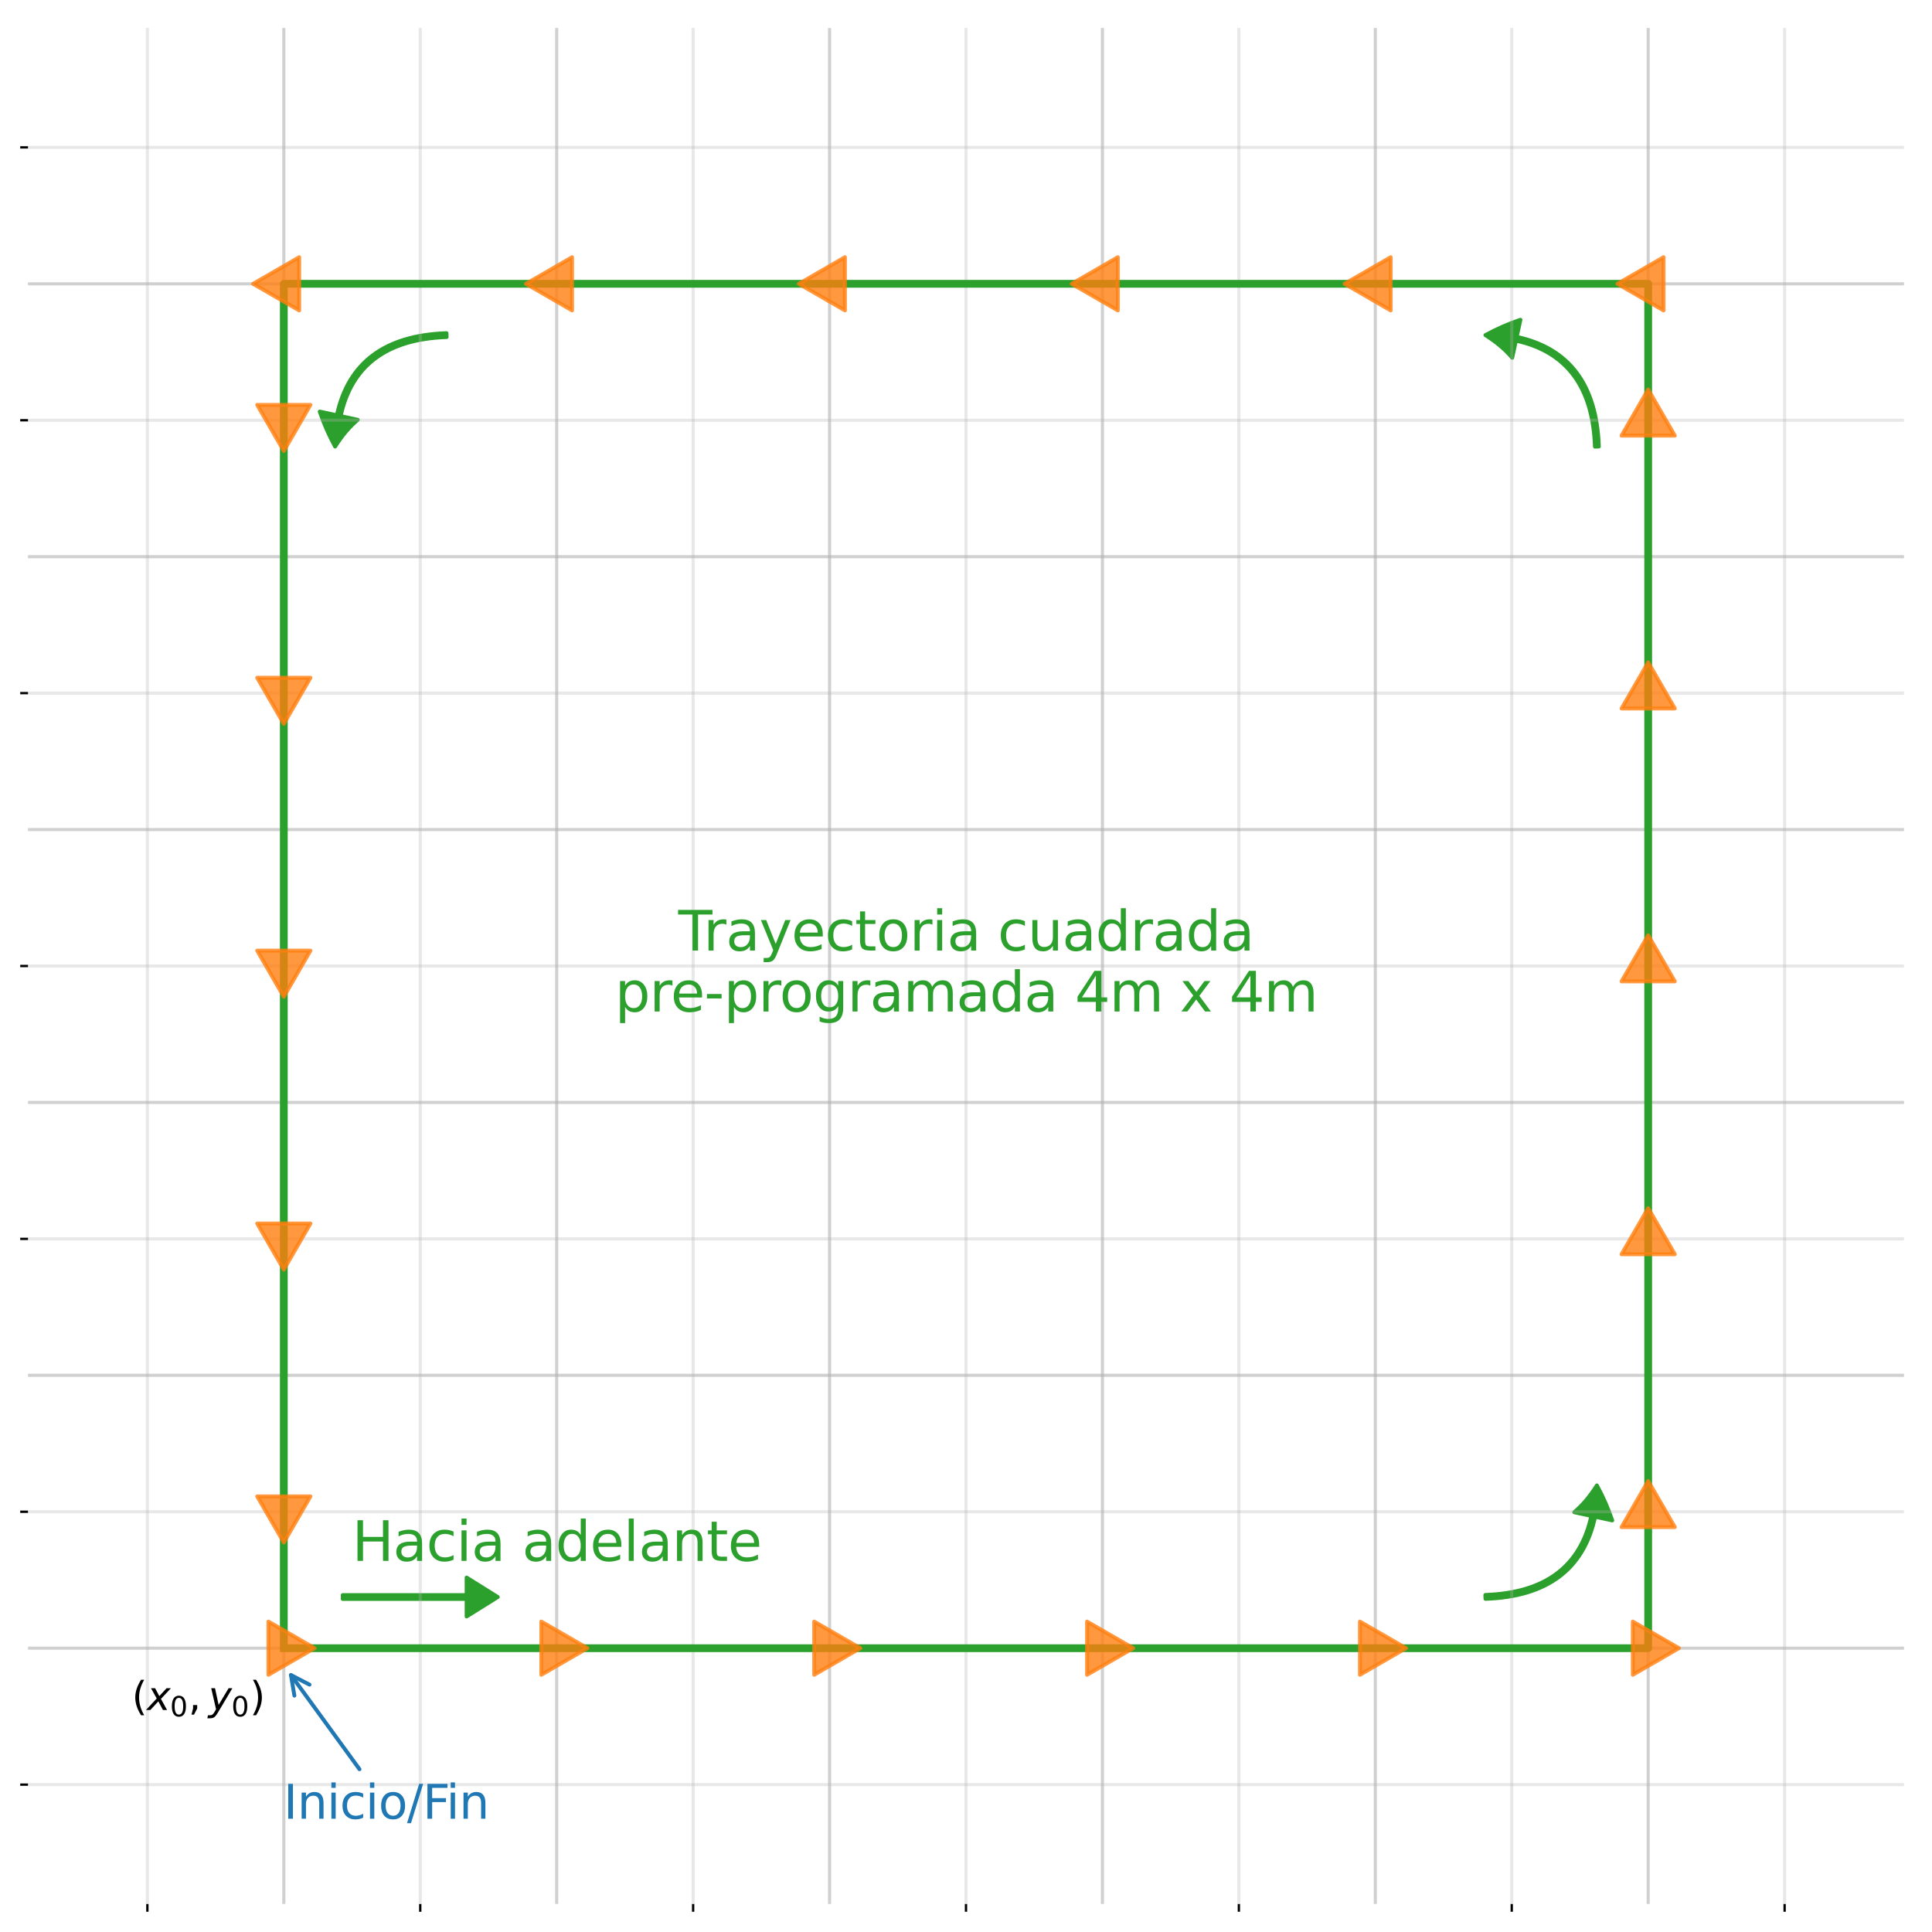 <?xml version="1.0" encoding="utf-8" standalone="no"?>
<!DOCTYPE svg PUBLIC "-//W3C//DTD SVG 1.1//EN"
  "http://www.w3.org/Graphics/SVG/1.1/DTD/svg11.dtd">
<svg xmlns:xlink="http://www.w3.org/1999/xlink" width="496.8pt" height="496.8pt" viewBox="0 0 496.8 496.8" xmlns="http://www.w3.org/2000/svg" version="1.1">
 <defs>
  <style type="text/css">*{stroke-linejoin: round; stroke-linecap: butt}</style>
 </defs>
 <g id="figure_1">
  <g id="patch_1">
   <path d="M 0 496.8 
L 496.8 496.8 
L 496.8 0 
L 0 0 
z
" style="fill: #ffffff"/>
  </g>
  <g id="axes_1">
   <g id="patch_2">
    <path d="M 7.2 489.6 
L 489.6 489.6 
L 489.6 7.2 
L 7.2 7.2 
z
" style="fill: #ffffff"/>
   </g>
   <g id="patch_3">
    <path d="M 88.138 410.162 
Q 104.064 410.162 119.989 410.162 
L 119.989 405.662 
Q 123.991 408.162 127.992 410.662 
Q 123.991 413.162 119.989 415.662 
L 119.989 411.162 
Q 104.064 411.162 88.138 411.162 
L 88.138 410.162 
z
" clip-path="url(#p25789b9914)" style="fill: #2ca02c; stroke: #2ca02c; stroke-linecap: round"/>
   </g>
   <g id="patch_4">
    <path d="M 381.948 410.128 
Q 404.978 409.339 409.203 389.804 
L 404.804 388.853 
Q 407.959 386.201 410.628 381.963 
Q 413.003 386.315 414.578 390.967 
L 410.18 390.016 
Q 405.791 410.312 381.982 411.128 
L 381.948 410.128 
z
" clip-path="url(#p25789b9914)" style="fill: #2ca02c; stroke: #2ca02c; stroke-linecap: round"/>
   </g>
   <g id="patch_5">
    <path d="M 410.128 114.852 
Q 409.339 91.822 389.804 87.597 
L 388.853 91.996 
Q 386.201 88.841 381.963 86.172 
Q 386.315 83.797 390.967 82.222 
L 390.016 86.62 
Q 410.312 91.009 411.128 114.818 
L 410.128 114.852 
z
" clip-path="url(#p25789b9914)" style="fill: #2ca02c; stroke: #2ca02c; stroke-linecap: round"/>
   </g>
   <g id="patch_6">
    <path d="M 114.852 86.672 
Q 91.822 87.461 87.597 106.996 
L 91.996 107.947 
Q 88.841 110.599 86.172 114.837 
Q 83.797 110.485 82.222 105.833 
L 86.62 106.784 
Q 91.009 86.488 114.818 85.672 
L 114.852 86.672 
z
" clip-path="url(#p25789b9914)" style="fill: #2ca02c; stroke: #2ca02c; stroke-linecap: round"/>
   </g>
   <g id="matplotlib.axis_1">
    <g id="xtick_1">
     <g id="line2d_1">
      <path d="M 72.982 489.6 
L 72.982 7.2 
" clip-path="url(#p25789b9914)" style="fill: none; stroke: #b0b0b0; stroke-opacity: 0.6; stroke-width: 0.8; stroke-linecap: square"/>
     </g>
    </g>
    <g id="xtick_2">
     <g id="line2d_2">
      <path d="M 143.149 489.6 
L 143.149 7.2 
" clip-path="url(#p25789b9914)" style="fill: none; stroke: #b0b0b0; stroke-opacity: 0.6; stroke-width: 0.8; stroke-linecap: square"/>
     </g>
    </g>
    <g id="xtick_3">
     <g id="line2d_3">
      <path d="M 213.316 489.6 
L 213.316 7.2 
" clip-path="url(#p25789b9914)" style="fill: none; stroke: #b0b0b0; stroke-opacity: 0.6; stroke-width: 0.8; stroke-linecap: square"/>
     </g>
    </g>
    <g id="xtick_4">
     <g id="line2d_4">
      <path d="M 283.484 489.6 
L 283.484 7.2 
" clip-path="url(#p25789b9914)" style="fill: none; stroke: #b0b0b0; stroke-opacity: 0.6; stroke-width: 0.8; stroke-linecap: square"/>
     </g>
    </g>
    <g id="xtick_5">
     <g id="line2d_5">
      <path d="M 353.651 489.6 
L 353.651 7.2 
" clip-path="url(#p25789b9914)" style="fill: none; stroke: #b0b0b0; stroke-opacity: 0.6; stroke-width: 0.8; stroke-linecap: square"/>
     </g>
    </g>
    <g id="xtick_6">
     <g id="line2d_6">
      <path d="M 423.818 489.6 
L 423.818 7.2 
" clip-path="url(#p25789b9914)" style="fill: none; stroke: #b0b0b0; stroke-opacity: 0.6; stroke-width: 0.8; stroke-linecap: square"/>
     </g>
    </g>
    <g id="xtick_7">
     <g id="line2d_7">
      <path d="M 37.898 489.6 
L 37.898 7.2 
" clip-path="url(#p25789b9914)" style="fill: none; stroke: #b0b0b0; stroke-opacity: 0.3; stroke-width: 0.8; stroke-linecap: square"/>
     </g>
     <g id="line2d_8">
      <defs>
       <path id="ma3109a25a7" d="M 0 0 
L 0 2 
" style="stroke: #000000; stroke-width: 0.6"/>
      </defs>
      <g>
       <use xlink:href="#ma3109a25a7" x="37.898" y="489.6" style="stroke: #000000; stroke-width: 0.6"/>
      </g>
     </g>
    </g>
    <g id="xtick_8">
     <g id="line2d_9">
      <path d="M 108.065 489.6 
L 108.065 7.2 
" clip-path="url(#p25789b9914)" style="fill: none; stroke: #b0b0b0; stroke-opacity: 0.3; stroke-width: 0.8; stroke-linecap: square"/>
     </g>
     <g id="line2d_10">
      <g>
       <use xlink:href="#ma3109a25a7" x="108.065" y="489.6" style="stroke: #000000; stroke-width: 0.6"/>
      </g>
     </g>
    </g>
    <g id="xtick_9">
     <g id="line2d_11">
      <path d="M 178.233 489.6 
L 178.233 7.2 
" clip-path="url(#p25789b9914)" style="fill: none; stroke: #b0b0b0; stroke-opacity: 0.3; stroke-width: 0.8; stroke-linecap: square"/>
     </g>
     <g id="line2d_12">
      <g>
       <use xlink:href="#ma3109a25a7" x="178.233" y="489.6" style="stroke: #000000; stroke-width: 0.6"/>
      </g>
     </g>
    </g>
    <g id="xtick_10">
     <g id="line2d_13">
      <path d="M 248.4 489.6 
L 248.4 7.2 
" clip-path="url(#p25789b9914)" style="fill: none; stroke: #b0b0b0; stroke-opacity: 0.3; stroke-width: 0.8; stroke-linecap: square"/>
     </g>
     <g id="line2d_14">
      <g>
       <use xlink:href="#ma3109a25a7" x="248.4" y="489.6" style="stroke: #000000; stroke-width: 0.6"/>
      </g>
     </g>
    </g>
    <g id="xtick_11">
     <g id="line2d_15">
      <path d="M 318.567 489.6 
L 318.567 7.2 
" clip-path="url(#p25789b9914)" style="fill: none; stroke: #b0b0b0; stroke-opacity: 0.3; stroke-width: 0.8; stroke-linecap: square"/>
     </g>
     <g id="line2d_16">
      <g>
       <use xlink:href="#ma3109a25a7" x="318.567" y="489.6" style="stroke: #000000; stroke-width: 0.6"/>
      </g>
     </g>
    </g>
    <g id="xtick_12">
     <g id="line2d_17">
      <path d="M 388.735 489.6 
L 388.735 7.2 
" clip-path="url(#p25789b9914)" style="fill: none; stroke: #b0b0b0; stroke-opacity: 0.3; stroke-width: 0.8; stroke-linecap: square"/>
     </g>
     <g id="line2d_18">
      <g>
       <use xlink:href="#ma3109a25a7" x="388.735" y="489.6" style="stroke: #000000; stroke-width: 0.6"/>
      </g>
     </g>
    </g>
    <g id="xtick_13">
     <g id="line2d_19">
      <path d="M 458.902 489.6 
L 458.902 7.2 
" clip-path="url(#p25789b9914)" style="fill: none; stroke: #b0b0b0; stroke-opacity: 0.3; stroke-width: 0.8; stroke-linecap: square"/>
     </g>
     <g id="line2d_20">
      <g>
       <use xlink:href="#ma3109a25a7" x="458.902" y="489.6" style="stroke: #000000; stroke-width: 0.6"/>
      </g>
     </g>
    </g>
   </g>
   <g id="matplotlib.axis_2">
    <g id="ytick_1">
     <g id="line2d_21">
      <path d="M 7.2 423.818 
L 489.6 423.818 
" clip-path="url(#p25789b9914)" style="fill: none; stroke: #b0b0b0; stroke-opacity: 0.6; stroke-width: 0.8; stroke-linecap: square"/>
     </g>
    </g>
    <g id="ytick_2">
     <g id="line2d_22">
      <path d="M 7.2 353.651 
L 489.6 353.651 
" clip-path="url(#p25789b9914)" style="fill: none; stroke: #b0b0b0; stroke-opacity: 0.6; stroke-width: 0.8; stroke-linecap: square"/>
     </g>
    </g>
    <g id="ytick_3">
     <g id="line2d_23">
      <path d="M 7.2 283.484 
L 489.6 283.484 
" clip-path="url(#p25789b9914)" style="fill: none; stroke: #b0b0b0; stroke-opacity: 0.6; stroke-width: 0.8; stroke-linecap: square"/>
     </g>
    </g>
    <g id="ytick_4">
     <g id="line2d_24">
      <path d="M 7.2 213.316 
L 489.6 213.316 
" clip-path="url(#p25789b9914)" style="fill: none; stroke: #b0b0b0; stroke-opacity: 0.6; stroke-width: 0.8; stroke-linecap: square"/>
     </g>
    </g>
    <g id="ytick_5">
     <g id="line2d_25">
      <path d="M 7.2 143.149 
L 489.6 143.149 
" clip-path="url(#p25789b9914)" style="fill: none; stroke: #b0b0b0; stroke-opacity: 0.6; stroke-width: 0.8; stroke-linecap: square"/>
     </g>
    </g>
    <g id="ytick_6">
     <g id="line2d_26">
      <path d="M 7.2 72.982 
L 489.6 72.982 
" clip-path="url(#p25789b9914)" style="fill: none; stroke: #b0b0b0; stroke-opacity: 0.6; stroke-width: 0.8; stroke-linecap: square"/>
     </g>
    </g>
    <g id="ytick_7">
     <g id="line2d_27">
      <path d="M 7.2 458.902 
L 489.6 458.902 
" clip-path="url(#p25789b9914)" style="fill: none; stroke: #b0b0b0; stroke-opacity: 0.3; stroke-width: 0.8; stroke-linecap: square"/>
     </g>
     <g id="line2d_28">
      <defs>
       <path id="mee0372c76c" d="M 0 0 
L -2 0 
" style="stroke: #000000; stroke-width: 0.6"/>
      </defs>
      <g>
       <use xlink:href="#mee0372c76c" x="7.2" y="458.902" style="stroke: #000000; stroke-width: 0.6"/>
      </g>
     </g>
    </g>
    <g id="ytick_8">
     <g id="line2d_29">
      <path d="M 7.2 388.735 
L 489.6 388.735 
" clip-path="url(#p25789b9914)" style="fill: none; stroke: #b0b0b0; stroke-opacity: 0.3; stroke-width: 0.8; stroke-linecap: square"/>
     </g>
     <g id="line2d_30">
      <g>
       <use xlink:href="#mee0372c76c" x="7.2" y="388.735" style="stroke: #000000; stroke-width: 0.6"/>
      </g>
     </g>
    </g>
    <g id="ytick_9">
     <g id="line2d_31">
      <path d="M 7.2 318.567 
L 489.6 318.567 
" clip-path="url(#p25789b9914)" style="fill: none; stroke: #b0b0b0; stroke-opacity: 0.3; stroke-width: 0.8; stroke-linecap: square"/>
     </g>
     <g id="line2d_32">
      <g>
       <use xlink:href="#mee0372c76c" x="7.2" y="318.567" style="stroke: #000000; stroke-width: 0.6"/>
      </g>
     </g>
    </g>
    <g id="ytick_10">
     <g id="line2d_33">
      <path d="M 7.2 248.4 
L 489.6 248.4 
" clip-path="url(#p25789b9914)" style="fill: none; stroke: #b0b0b0; stroke-opacity: 0.3; stroke-width: 0.8; stroke-linecap: square"/>
     </g>
     <g id="line2d_34">
      <g>
       <use xlink:href="#mee0372c76c" x="7.2" y="248.4" style="stroke: #000000; stroke-width: 0.6"/>
      </g>
     </g>
    </g>
    <g id="ytick_11">
     <g id="line2d_35">
      <path d="M 7.2 178.233 
L 489.6 178.233 
" clip-path="url(#p25789b9914)" style="fill: none; stroke: #b0b0b0; stroke-opacity: 0.3; stroke-width: 0.8; stroke-linecap: square"/>
     </g>
     <g id="line2d_36">
      <g>
       <use xlink:href="#mee0372c76c" x="7.2" y="178.233" style="stroke: #000000; stroke-width: 0.6"/>
      </g>
     </g>
    </g>
    <g id="ytick_12">
     <g id="line2d_37">
      <path d="M 7.2 108.065 
L 489.6 108.065 
" clip-path="url(#p25789b9914)" style="fill: none; stroke: #b0b0b0; stroke-opacity: 0.3; stroke-width: 0.8; stroke-linecap: square"/>
     </g>
     <g id="line2d_38">
      <g>
       <use xlink:href="#mee0372c76c" x="7.2" y="108.065" style="stroke: #000000; stroke-width: 0.6"/>
      </g>
     </g>
    </g>
    <g id="ytick_13">
     <g id="line2d_39">
      <path d="M 7.2 37.898 
L 489.6 37.898 
" clip-path="url(#p25789b9914)" style="fill: none; stroke: #b0b0b0; stroke-opacity: 0.3; stroke-width: 0.8; stroke-linecap: square"/>
     </g>
     <g id="line2d_40">
      <g>
       <use xlink:href="#mee0372c76c" x="7.2" y="37.898" style="stroke: #000000; stroke-width: 0.6"/>
      </g>
     </g>
    </g>
   </g>
   <g id="line2d_41">
    <path d="M 72.982 423.818 
L 423.818 423.818 
L 423.818 423.818 
L 423.818 72.982 
L 423.818 72.982 
L 72.982 72.982 
L 72.982 72.982 
L 72.982 423.818 
L 72.982 423.818 
" clip-path="url(#p25789b9914)" style="fill: none; stroke: #2ca02c; stroke-width: 2; stroke-linecap: square"/>
   </g>
   <g id="text_1">
    <!-- $(x_0, y_0)$ -->
    <g transform="translate(33.905 439.725) scale(0.1 -0.1)">
     <defs>
      <path id="DejaVuSans-28" d="M 1984 4856 
Q 1566 4138 1362 3434 
Q 1159 2731 1159 2009 
Q 1159 1288 1364 580 
Q 1569 -128 1984 -844 
L 1484 -844 
Q 1016 -109 783 600 
Q 550 1309 550 2009 
Q 550 2706 781 3412 
Q 1013 4119 1484 4856 
L 1984 4856 
z
" transform="scale(0.016)"/>
      <path id="DejaVuSans-Oblique-78" d="M 3841 3500 
L 2234 1784 
L 3219 0 
L 2559 0 
L 1819 1388 
L 531 0 
L -166 0 
L 1556 1844 
L 641 3500 
L 1300 3500 
L 1972 2234 
L 3144 3500 
L 3841 3500 
z
" transform="scale(0.016)"/>
      <path id="DejaVuSans-30" d="M 2034 4250 
Q 1547 4250 1301 3770 
Q 1056 3291 1056 2328 
Q 1056 1369 1301 889 
Q 1547 409 2034 409 
Q 2525 409 2770 889 
Q 3016 1369 3016 2328 
Q 3016 3291 2770 3770 
Q 2525 4250 2034 4250 
z
M 2034 4750 
Q 2819 4750 3233 4129 
Q 3647 3509 3647 2328 
Q 3647 1150 3233 529 
Q 2819 -91 2034 -91 
Q 1250 -91 836 529 
Q 422 1150 422 2328 
Q 422 3509 836 4129 
Q 1250 4750 2034 4750 
z
" transform="scale(0.016)"/>
      <path id="DejaVuSans-2c" d="M 750 794 
L 1409 794 
L 1409 256 
L 897 -744 
L 494 -744 
L 750 256 
L 750 794 
z
" transform="scale(0.016)"/>
      <path id="DejaVuSans-Oblique-79" d="M 1588 -325 
Q 1188 -997 936 -1164 
Q 684 -1331 294 -1331 
L -159 -1331 
L -63 -850 
L 269 -850 
Q 509 -850 678 -719 
Q 847 -588 1056 -206 
L 1234 128 
L 459 3500 
L 1069 3500 
L 1650 819 
L 3256 3500 
L 3859 3500 
L 1588 -325 
z
" transform="scale(0.016)"/>
      <path id="DejaVuSans-29" d="M 513 4856 
L 1013 4856 
Q 1481 4119 1714 3412 
Q 1947 2706 1947 2009 
Q 1947 1309 1714 600 
Q 1481 -109 1013 -844 
L 513 -844 
Q 928 -128 1133 580 
Q 1338 1288 1338 2009 
Q 1338 2731 1133 3434 
Q 928 4138 513 4856 
z
" transform="scale(0.016)"/>
     </defs>
     <use xlink:href="#DejaVuSans-28" transform="translate(0 0.125)"/>
     <use xlink:href="#DejaVuSans-Oblique-78" transform="translate(39.014 0.125)"/>
     <use xlink:href="#DejaVuSans-30" transform="translate(98.193 -16.281) scale(0.7)"/>
     <use xlink:href="#DejaVuSans-2c" transform="translate(145.464 0.125)"/>
     <use xlink:href="#DejaVuSans-Oblique-79" transform="translate(196.733 0.125)"/>
     <use xlink:href="#DejaVuSans-30" transform="translate(255.913 -16.281) scale(0.7)"/>
     <use xlink:href="#DejaVuSans-29" transform="translate(303.184 0.125)"/>
    </g>
   </g>
   <g id="patch_7">
    <path d="M 92.438 454.939 
Q 83.298 442.379 74.815 430.723 
" style="fill: none; stroke: #1f77b4; stroke-linecap: round"/>
    <path d="M 75.699 436.016 
L 74.815 430.723 
L 79.58 433.192 
" style="fill: none; stroke: #1f77b4; stroke-linecap: round"/>
   </g>
   <g id="text_2">
    <!-- Inicio/Fin -->
    <g style="fill: #1f77b4" transform="translate(72.911 467.673) scale(0.12 -0.12)">
     <defs>
      <path id="DejaVuSans-49" d="M 628 4666 
L 1259 4666 
L 1259 0 
L 628 0 
L 628 4666 
z
" transform="scale(0.016)"/>
      <path id="DejaVuSans-6e" d="M 3513 2113 
L 3513 0 
L 2938 0 
L 2938 2094 
Q 2938 2591 2744 2837 
Q 2550 3084 2163 3084 
Q 1697 3084 1428 2787 
Q 1159 2491 1159 1978 
L 1159 0 
L 581 0 
L 581 3500 
L 1159 3500 
L 1159 2956 
Q 1366 3272 1645 3428 
Q 1925 3584 2291 3584 
Q 2894 3584 3203 3211 
Q 3513 2838 3513 2113 
z
" transform="scale(0.016)"/>
      <path id="DejaVuSans-69" d="M 603 3500 
L 1178 3500 
L 1178 0 
L 603 0 
L 603 3500 
z
M 603 4863 
L 1178 4863 
L 1178 4134 
L 603 4134 
L 603 4863 
z
" transform="scale(0.016)"/>
      <path id="DejaVuSans-63" d="M 3122 3366 
L 3122 2828 
Q 2878 2963 2633 3030 
Q 2388 3097 2138 3097 
Q 1578 3097 1268 2742 
Q 959 2388 959 1747 
Q 959 1106 1268 751 
Q 1578 397 2138 397 
Q 2388 397 2633 464 
Q 2878 531 3122 666 
L 3122 134 
Q 2881 22 2623 -34 
Q 2366 -91 2075 -91 
Q 1284 -91 818 406 
Q 353 903 353 1747 
Q 353 2603 823 3093 
Q 1294 3584 2113 3584 
Q 2378 3584 2631 3529 
Q 2884 3475 3122 3366 
z
" transform="scale(0.016)"/>
      <path id="DejaVuSans-6f" d="M 1959 3097 
Q 1497 3097 1228 2736 
Q 959 2375 959 1747 
Q 959 1119 1226 758 
Q 1494 397 1959 397 
Q 2419 397 2687 759 
Q 2956 1122 2956 1747 
Q 2956 2369 2687 2733 
Q 2419 3097 1959 3097 
z
M 1959 3584 
Q 2709 3584 3137 3096 
Q 3566 2609 3566 1747 
Q 3566 888 3137 398 
Q 2709 -91 1959 -91 
Q 1206 -91 779 398 
Q 353 888 353 1747 
Q 353 2609 779 3096 
Q 1206 3584 1959 3584 
z
" transform="scale(0.016)"/>
      <path id="DejaVuSans-2f" d="M 1625 4666 
L 2156 4666 
L 531 -594 
L 0 -594 
L 1625 4666 
z
" transform="scale(0.016)"/>
      <path id="DejaVuSans-46" d="M 628 4666 
L 3309 4666 
L 3309 4134 
L 1259 4134 
L 1259 2759 
L 3109 2759 
L 3109 2228 
L 1259 2228 
L 1259 0 
L 628 0 
L 628 4666 
z
" transform="scale(0.016)"/>
     </defs>
     <use xlink:href="#DejaVuSans-49"/>
     <use xlink:href="#DejaVuSans-6e" x="29.492"/>
     <use xlink:href="#DejaVuSans-69" x="92.871"/>
     <use xlink:href="#DejaVuSans-63" x="120.654"/>
     <use xlink:href="#DejaVuSans-69" x="175.635"/>
     <use xlink:href="#DejaVuSans-6f" x="203.418"/>
     <use xlink:href="#DejaVuSans-2f" x="264.6"/>
     <use xlink:href="#DejaVuSans-46" x="298.291"/>
     <use xlink:href="#DejaVuSans-69" x="348.561"/>
     <use xlink:href="#DejaVuSans-6e" x="376.344"/>
    </g>
   </g>
   <g id="text_3">
    <!-- Trayectoria cuadrada -->
    <g style="fill: #2ca02c" transform="translate(174.407 244.425) scale(0.14 -0.14)">
     <defs>
      <path id="DejaVuSans-54" d="M -19 4666 
L 3928 4666 
L 3928 4134 
L 2272 4134 
L 2272 0 
L 1638 0 
L 1638 4134 
L -19 4134 
L -19 4666 
z
" transform="scale(0.016)"/>
      <path id="DejaVuSans-72" d="M 2631 2963 
Q 2534 3019 2420 3045 
Q 2306 3072 2169 3072 
Q 1681 3072 1420 2755 
Q 1159 2438 1159 1844 
L 1159 0 
L 581 0 
L 581 3500 
L 1159 3500 
L 1159 2956 
Q 1341 3275 1631 3429 
Q 1922 3584 2338 3584 
Q 2397 3584 2469 3576 
Q 2541 3569 2628 3553 
L 2631 2963 
z
" transform="scale(0.016)"/>
      <path id="DejaVuSans-61" d="M 2194 1759 
Q 1497 1759 1228 1600 
Q 959 1441 959 1056 
Q 959 750 1161 570 
Q 1363 391 1709 391 
Q 2188 391 2477 730 
Q 2766 1069 2766 1631 
L 2766 1759 
L 2194 1759 
z
M 3341 1997 
L 3341 0 
L 2766 0 
L 2766 531 
Q 2569 213 2275 61 
Q 1981 -91 1556 -91 
Q 1019 -91 701 211 
Q 384 513 384 1019 
Q 384 1609 779 1909 
Q 1175 2209 1959 2209 
L 2766 2209 
L 2766 2266 
Q 2766 2663 2505 2880 
Q 2244 3097 1772 3097 
Q 1472 3097 1187 3025 
Q 903 2953 641 2809 
L 641 3341 
Q 956 3463 1253 3523 
Q 1550 3584 1831 3584 
Q 2591 3584 2966 3190 
Q 3341 2797 3341 1997 
z
" transform="scale(0.016)"/>
      <path id="DejaVuSans-79" d="M 2059 -325 
Q 1816 -950 1584 -1140 
Q 1353 -1331 966 -1331 
L 506 -1331 
L 506 -850 
L 844 -850 
Q 1081 -850 1212 -737 
Q 1344 -625 1503 -206 
L 1606 56 
L 191 3500 
L 800 3500 
L 1894 763 
L 2988 3500 
L 3597 3500 
L 2059 -325 
z
" transform="scale(0.016)"/>
      <path id="DejaVuSans-65" d="M 3597 1894 
L 3597 1613 
L 953 1613 
Q 991 1019 1311 708 
Q 1631 397 2203 397 
Q 2534 397 2845 478 
Q 3156 559 3463 722 
L 3463 178 
Q 3153 47 2828 -22 
Q 2503 -91 2169 -91 
Q 1331 -91 842 396 
Q 353 884 353 1716 
Q 353 2575 817 3079 
Q 1281 3584 2069 3584 
Q 2775 3584 3186 3129 
Q 3597 2675 3597 1894 
z
M 3022 2063 
Q 3016 2534 2758 2815 
Q 2500 3097 2075 3097 
Q 1594 3097 1305 2825 
Q 1016 2553 972 2059 
L 3022 2063 
z
" transform="scale(0.016)"/>
      <path id="DejaVuSans-74" d="M 1172 4494 
L 1172 3500 
L 2356 3500 
L 2356 3053 
L 1172 3053 
L 1172 1153 
Q 1172 725 1289 603 
Q 1406 481 1766 481 
L 2356 481 
L 2356 0 
L 1766 0 
Q 1100 0 847 248 
Q 594 497 594 1153 
L 594 3053 
L 172 3053 
L 172 3500 
L 594 3500 
L 594 4494 
L 1172 4494 
z
" transform="scale(0.016)"/>
      <path id="DejaVuSans-20" transform="scale(0.016)"/>
      <path id="DejaVuSans-75" d="M 544 1381 
L 544 3500 
L 1119 3500 
L 1119 1403 
Q 1119 906 1312 657 
Q 1506 409 1894 409 
Q 2359 409 2629 706 
Q 2900 1003 2900 1516 
L 2900 3500 
L 3475 3500 
L 3475 0 
L 2900 0 
L 2900 538 
Q 2691 219 2414 64 
Q 2138 -91 1772 -91 
Q 1169 -91 856 284 
Q 544 659 544 1381 
z
M 1991 3584 
L 1991 3584 
z
" transform="scale(0.016)"/>
      <path id="DejaVuSans-64" d="M 2906 2969 
L 2906 4863 
L 3481 4863 
L 3481 0 
L 2906 0 
L 2906 525 
Q 2725 213 2448 61 
Q 2172 -91 1784 -91 
Q 1150 -91 751 415 
Q 353 922 353 1747 
Q 353 2572 751 3078 
Q 1150 3584 1784 3584 
Q 2172 3584 2448 3432 
Q 2725 3281 2906 2969 
z
M 947 1747 
Q 947 1113 1208 752 
Q 1469 391 1925 391 
Q 2381 391 2643 752 
Q 2906 1113 2906 1747 
Q 2906 2381 2643 2742 
Q 2381 3103 1925 3103 
Q 1469 3103 1208 2742 
Q 947 2381 947 1747 
z
" transform="scale(0.016)"/>
     </defs>
     <use xlink:href="#DejaVuSans-54"/>
     <use xlink:href="#DejaVuSans-72" x="46.334"/>
     <use xlink:href="#DejaVuSans-61" x="87.447"/>
     <use xlink:href="#DejaVuSans-79" x="148.727"/>
     <use xlink:href="#DejaVuSans-65" x="207.906"/>
     <use xlink:href="#DejaVuSans-63" x="269.43"/>
     <use xlink:href="#DejaVuSans-74" x="324.41"/>
     <use xlink:href="#DejaVuSans-6f" x="363.619"/>
     <use xlink:href="#DejaVuSans-72" x="424.801"/>
     <use xlink:href="#DejaVuSans-69" x="465.914"/>
     <use xlink:href="#DejaVuSans-61" x="493.697"/>
     <use xlink:href="#DejaVuSans-20" x="554.977"/>
     <use xlink:href="#DejaVuSans-63" x="586.764"/>
     <use xlink:href="#DejaVuSans-75" x="641.744"/>
     <use xlink:href="#DejaVuSans-61" x="705.123"/>
     <use xlink:href="#DejaVuSans-64" x="766.402"/>
     <use xlink:href="#DejaVuSans-72" x="829.879"/>
     <use xlink:href="#DejaVuSans-61" x="870.992"/>
     <use xlink:href="#DejaVuSans-64" x="932.271"/>
     <use xlink:href="#DejaVuSans-61" x="995.748"/>
    </g>
    <!-- pre-programada 4m x 4m -->
    <g style="fill: #2ca02c" transform="translate(158.142 260.102) scale(0.14 -0.14)">
     <defs>
      <path id="DejaVuSans-70" d="M 1159 525 
L 1159 -1331 
L 581 -1331 
L 581 3500 
L 1159 3500 
L 1159 2969 
Q 1341 3281 1617 3432 
Q 1894 3584 2278 3584 
Q 2916 3584 3314 3078 
Q 3713 2572 3713 1747 
Q 3713 922 3314 415 
Q 2916 -91 2278 -91 
Q 1894 -91 1617 61 
Q 1341 213 1159 525 
z
M 3116 1747 
Q 3116 2381 2855 2742 
Q 2594 3103 2138 3103 
Q 1681 3103 1420 2742 
Q 1159 2381 1159 1747 
Q 1159 1113 1420 752 
Q 1681 391 2138 391 
Q 2594 391 2855 752 
Q 3116 1113 3116 1747 
z
" transform="scale(0.016)"/>
      <path id="DejaVuSans-2d" d="M 313 2009 
L 1997 2009 
L 1997 1497 
L 313 1497 
L 313 2009 
z
" transform="scale(0.016)"/>
      <path id="DejaVuSans-67" d="M 2906 1791 
Q 2906 2416 2648 2759 
Q 2391 3103 1925 3103 
Q 1463 3103 1205 2759 
Q 947 2416 947 1791 
Q 947 1169 1205 825 
Q 1463 481 1925 481 
Q 2391 481 2648 825 
Q 2906 1169 2906 1791 
z
M 3481 434 
Q 3481 -459 3084 -895 
Q 2688 -1331 1869 -1331 
Q 1566 -1331 1297 -1286 
Q 1028 -1241 775 -1147 
L 775 -588 
Q 1028 -725 1275 -790 
Q 1522 -856 1778 -856 
Q 2344 -856 2625 -561 
Q 2906 -266 2906 331 
L 2906 616 
Q 2728 306 2450 153 
Q 2172 0 1784 0 
Q 1141 0 747 490 
Q 353 981 353 1791 
Q 353 2603 747 3093 
Q 1141 3584 1784 3584 
Q 2172 3584 2450 3431 
Q 2728 3278 2906 2969 
L 2906 3500 
L 3481 3500 
L 3481 434 
z
" transform="scale(0.016)"/>
      <path id="DejaVuSans-6d" d="M 3328 2828 
Q 3544 3216 3844 3400 
Q 4144 3584 4550 3584 
Q 5097 3584 5394 3201 
Q 5691 2819 5691 2113 
L 5691 0 
L 5113 0 
L 5113 2094 
Q 5113 2597 4934 2840 
Q 4756 3084 4391 3084 
Q 3944 3084 3684 2787 
Q 3425 2491 3425 1978 
L 3425 0 
L 2847 0 
L 2847 2094 
Q 2847 2600 2669 2842 
Q 2491 3084 2119 3084 
Q 1678 3084 1418 2786 
Q 1159 2488 1159 1978 
L 1159 0 
L 581 0 
L 581 3500 
L 1159 3500 
L 1159 2956 
Q 1356 3278 1631 3431 
Q 1906 3584 2284 3584 
Q 2666 3584 2933 3390 
Q 3200 3197 3328 2828 
z
" transform="scale(0.016)"/>
      <path id="DejaVuSans-34" d="M 2419 4116 
L 825 1625 
L 2419 1625 
L 2419 4116 
z
M 2253 4666 
L 3047 4666 
L 3047 1625 
L 3713 1625 
L 3713 1100 
L 3047 1100 
L 3047 0 
L 2419 0 
L 2419 1100 
L 313 1100 
L 313 1709 
L 2253 4666 
z
" transform="scale(0.016)"/>
      <path id="DejaVuSans-78" d="M 3513 3500 
L 2247 1797 
L 3578 0 
L 2900 0 
L 1881 1375 
L 863 0 
L 184 0 
L 1544 1831 
L 300 3500 
L 978 3500 
L 1906 2253 
L 2834 3500 
L 3513 3500 
z
" transform="scale(0.016)"/>
     </defs>
     <use xlink:href="#DejaVuSans-70"/>
     <use xlink:href="#DejaVuSans-72" x="63.477"/>
     <use xlink:href="#DejaVuSans-65" x="102.34"/>
     <use xlink:href="#DejaVuSans-2d" x="163.863"/>
     <use xlink:href="#DejaVuSans-70" x="199.947"/>
     <use xlink:href="#DejaVuSans-72" x="263.424"/>
     <use xlink:href="#DejaVuSans-6f" x="302.287"/>
     <use xlink:href="#DejaVuSans-67" x="363.469"/>
     <use xlink:href="#DejaVuSans-72" x="426.945"/>
     <use xlink:href="#DejaVuSans-61" x="468.059"/>
     <use xlink:href="#DejaVuSans-6d" x="529.338"/>
     <use xlink:href="#DejaVuSans-61" x="626.75"/>
     <use xlink:href="#DejaVuSans-64" x="688.029"/>
     <use xlink:href="#DejaVuSans-61" x="751.506"/>
     <use xlink:href="#DejaVuSans-20" x="812.785"/>
     <use xlink:href="#DejaVuSans-34" x="844.572"/>
     <use xlink:href="#DejaVuSans-6d" x="908.195"/>
     <use xlink:href="#DejaVuSans-20" x="1005.607"/>
     <use xlink:href="#DejaVuSans-78" x="1037.395"/>
     <use xlink:href="#DejaVuSans-20" x="1096.574"/>
     <use xlink:href="#DejaVuSans-34" x="1128.361"/>
     <use xlink:href="#DejaVuSans-6d" x="1191.984"/>
    </g>
   </g>
   <g id="text_4">
    <!-- Hacia adelante -->
    <g style="fill: #2ca02c" transform="translate(90.524 401.369) scale(0.14 -0.14)">
     <defs>
      <path id="DejaVuSans-48" d="M 628 4666 
L 1259 4666 
L 1259 2753 
L 3553 2753 
L 3553 4666 
L 4184 4666 
L 4184 0 
L 3553 0 
L 3553 2222 
L 1259 2222 
L 1259 0 
L 628 0 
L 628 4666 
z
" transform="scale(0.016)"/>
      <path id="DejaVuSans-6c" d="M 603 4863 
L 1178 4863 
L 1178 0 
L 603 0 
L 603 4863 
z
" transform="scale(0.016)"/>
     </defs>
     <use xlink:href="#DejaVuSans-48"/>
     <use xlink:href="#DejaVuSans-61" x="75.195"/>
     <use xlink:href="#DejaVuSans-63" x="136.475"/>
     <use xlink:href="#DejaVuSans-69" x="191.455"/>
     <use xlink:href="#DejaVuSans-61" x="219.238"/>
     <use xlink:href="#DejaVuSans-20" x="280.518"/>
     <use xlink:href="#DejaVuSans-61" x="312.305"/>
     <use xlink:href="#DejaVuSans-64" x="373.584"/>
     <use xlink:href="#DejaVuSans-65" x="437.061"/>
     <use xlink:href="#DejaVuSans-6c" x="498.584"/>
     <use xlink:href="#DejaVuSans-61" x="526.367"/>
     <use xlink:href="#DejaVuSans-6e" x="587.646"/>
     <use xlink:href="#DejaVuSans-74" x="651.025"/>
     <use xlink:href="#DejaVuSans-65" x="690.234"/>
    </g>
   </g>
   <g id="PathCollection_1">
    <defs>
     <path id="mfad9c43f57" d="M 7.906 0 
L -3.953 -6.847 
L -3.953 6.847 
z
" style="stroke: #ff7f0e; stroke-opacity: 0.8"/>
    </defs>
    <g clip-path="url(#p25789b9914)">
     <use xlink:href="#mfad9c43f57" x="72.982" y="423.818" style="fill: #ff7f0e; fill-opacity: 0.8; stroke: #ff7f0e; stroke-opacity: 0.8"/>
    </g>
   </g>
   <g id="PathCollection_2">
    <g clip-path="url(#p25789b9914)">
     <use xlink:href="#mfad9c43f57" x="143.149" y="423.818" style="fill: #ff7f0e; fill-opacity: 0.8; stroke: #ff7f0e; stroke-opacity: 0.8"/>
    </g>
   </g>
   <g id="PathCollection_3">
    <g clip-path="url(#p25789b9914)">
     <use xlink:href="#mfad9c43f57" x="213.316" y="423.818" style="fill: #ff7f0e; fill-opacity: 0.8; stroke: #ff7f0e; stroke-opacity: 0.8"/>
    </g>
   </g>
   <g id="PathCollection_4">
    <g clip-path="url(#p25789b9914)">
     <use xlink:href="#mfad9c43f57" x="283.484" y="423.818" style="fill: #ff7f0e; fill-opacity: 0.8; stroke: #ff7f0e; stroke-opacity: 0.8"/>
    </g>
   </g>
   <g id="PathCollection_5">
    <g clip-path="url(#p25789b9914)">
     <use xlink:href="#mfad9c43f57" x="353.651" y="423.818" style="fill: #ff7f0e; fill-opacity: 0.8; stroke: #ff7f0e; stroke-opacity: 0.8"/>
    </g>
   </g>
   <g id="PathCollection_6">
    <g clip-path="url(#p25789b9914)">
     <use xlink:href="#mfad9c43f57" x="423.818" y="423.818" style="fill: #ff7f0e; fill-opacity: 0.8; stroke: #ff7f0e; stroke-opacity: 0.8"/>
    </g>
   </g>
   <g id="PathCollection_7">
    <defs>
     <path id="m8f75b94fce" d="M 0 -7.906 
L -6.847 3.953 
L 6.847 3.953 
z
" style="stroke: #ff7f0e; stroke-opacity: 0.8"/>
    </defs>
    <g clip-path="url(#p25789b9914)">
     <use xlink:href="#m8f75b94fce" x="423.818" y="388.735" style="fill: #ff7f0e; fill-opacity: 0.8; stroke: #ff7f0e; stroke-opacity: 0.8"/>
    </g>
   </g>
   <g id="PathCollection_8">
    <g clip-path="url(#p25789b9914)">
     <use xlink:href="#m8f75b94fce" x="423.818" y="318.567" style="fill: #ff7f0e; fill-opacity: 0.8; stroke: #ff7f0e; stroke-opacity: 0.8"/>
    </g>
   </g>
   <g id="PathCollection_9">
    <g clip-path="url(#p25789b9914)">
     <use xlink:href="#m8f75b94fce" x="423.818" y="248.4" style="fill: #ff7f0e; fill-opacity: 0.8; stroke: #ff7f0e; stroke-opacity: 0.8"/>
    </g>
   </g>
   <g id="PathCollection_10">
    <g clip-path="url(#p25789b9914)">
     <use xlink:href="#m8f75b94fce" x="423.818" y="178.233" style="fill: #ff7f0e; fill-opacity: 0.8; stroke: #ff7f0e; stroke-opacity: 0.8"/>
    </g>
   </g>
   <g id="PathCollection_11">
    <g clip-path="url(#p25789b9914)">
     <use xlink:href="#m8f75b94fce" x="423.818" y="108.065" style="fill: #ff7f0e; fill-opacity: 0.8; stroke: #ff7f0e; stroke-opacity: 0.8"/>
    </g>
   </g>
   <g id="PathCollection_12">
    <defs>
     <path id="mb761403d08" d="M -7.906 -0 
L 3.953 6.847 
L 3.953 -6.847 
z
" style="stroke: #ff7f0e; stroke-opacity: 0.8"/>
    </defs>
    <g clip-path="url(#p25789b9914)">
     <use xlink:href="#mb761403d08" x="423.818" y="72.982" style="fill: #ff7f0e; fill-opacity: 0.8; stroke: #ff7f0e; stroke-opacity: 0.8"/>
    </g>
   </g>
   <g id="PathCollection_13">
    <g clip-path="url(#p25789b9914)">
     <use xlink:href="#mb761403d08" x="353.651" y="72.982" style="fill: #ff7f0e; fill-opacity: 0.8; stroke: #ff7f0e; stroke-opacity: 0.8"/>
    </g>
   </g>
   <g id="PathCollection_14">
    <g clip-path="url(#p25789b9914)">
     <use xlink:href="#mb761403d08" x="283.484" y="72.982" style="fill: #ff7f0e; fill-opacity: 0.8; stroke: #ff7f0e; stroke-opacity: 0.8"/>
    </g>
   </g>
   <g id="PathCollection_15">
    <g clip-path="url(#p25789b9914)">
     <use xlink:href="#mb761403d08" x="213.316" y="72.982" style="fill: #ff7f0e; fill-opacity: 0.8; stroke: #ff7f0e; stroke-opacity: 0.8"/>
    </g>
   </g>
   <g id="PathCollection_16">
    <g clip-path="url(#p25789b9914)">
     <use xlink:href="#mb761403d08" x="143.149" y="72.982" style="fill: #ff7f0e; fill-opacity: 0.8; stroke: #ff7f0e; stroke-opacity: 0.8"/>
    </g>
   </g>
   <g id="PathCollection_17">
    <g clip-path="url(#p25789b9914)">
     <use xlink:href="#mb761403d08" x="72.982" y="72.982" style="fill: #ff7f0e; fill-opacity: 0.8; stroke: #ff7f0e; stroke-opacity: 0.8"/>
    </g>
   </g>
   <g id="PathCollection_18">
    <defs>
     <path id="mae72af188b" d="M -0 7.906 
L 6.847 -3.953 
L -6.847 -3.953 
z
" style="stroke: #ff7f0e; stroke-opacity: 0.8"/>
    </defs>
    <g clip-path="url(#p25789b9914)">
     <use xlink:href="#mae72af188b" x="72.982" y="108.065" style="fill: #ff7f0e; fill-opacity: 0.8; stroke: #ff7f0e; stroke-opacity: 0.8"/>
    </g>
   </g>
   <g id="PathCollection_19">
    <g clip-path="url(#p25789b9914)">
     <use xlink:href="#mae72af188b" x="72.982" y="178.233" style="fill: #ff7f0e; fill-opacity: 0.8; stroke: #ff7f0e; stroke-opacity: 0.8"/>
    </g>
   </g>
   <g id="PathCollection_20">
    <g clip-path="url(#p25789b9914)">
     <use xlink:href="#mae72af188b" x="72.982" y="248.4" style="fill: #ff7f0e; fill-opacity: 0.8; stroke: #ff7f0e; stroke-opacity: 0.8"/>
    </g>
   </g>
   <g id="PathCollection_21">
    <g clip-path="url(#p25789b9914)">
     <use xlink:href="#mae72af188b" x="72.982" y="318.567" style="fill: #ff7f0e; fill-opacity: 0.8; stroke: #ff7f0e; stroke-opacity: 0.8"/>
    </g>
   </g>
   <g id="PathCollection_22">
    <g clip-path="url(#p25789b9914)">
     <use xlink:href="#mae72af188b" x="72.982" y="388.735" style="fill: #ff7f0e; fill-opacity: 0.8; stroke: #ff7f0e; stroke-opacity: 0.8"/>
    </g>
   </g>
  </g>
 </g>
 <defs>
  <clipPath id="p25789b9914">
   <rect x="7.2" y="7.2" width="482.4" height="482.4"/>
  </clipPath>
 </defs>
</svg>
